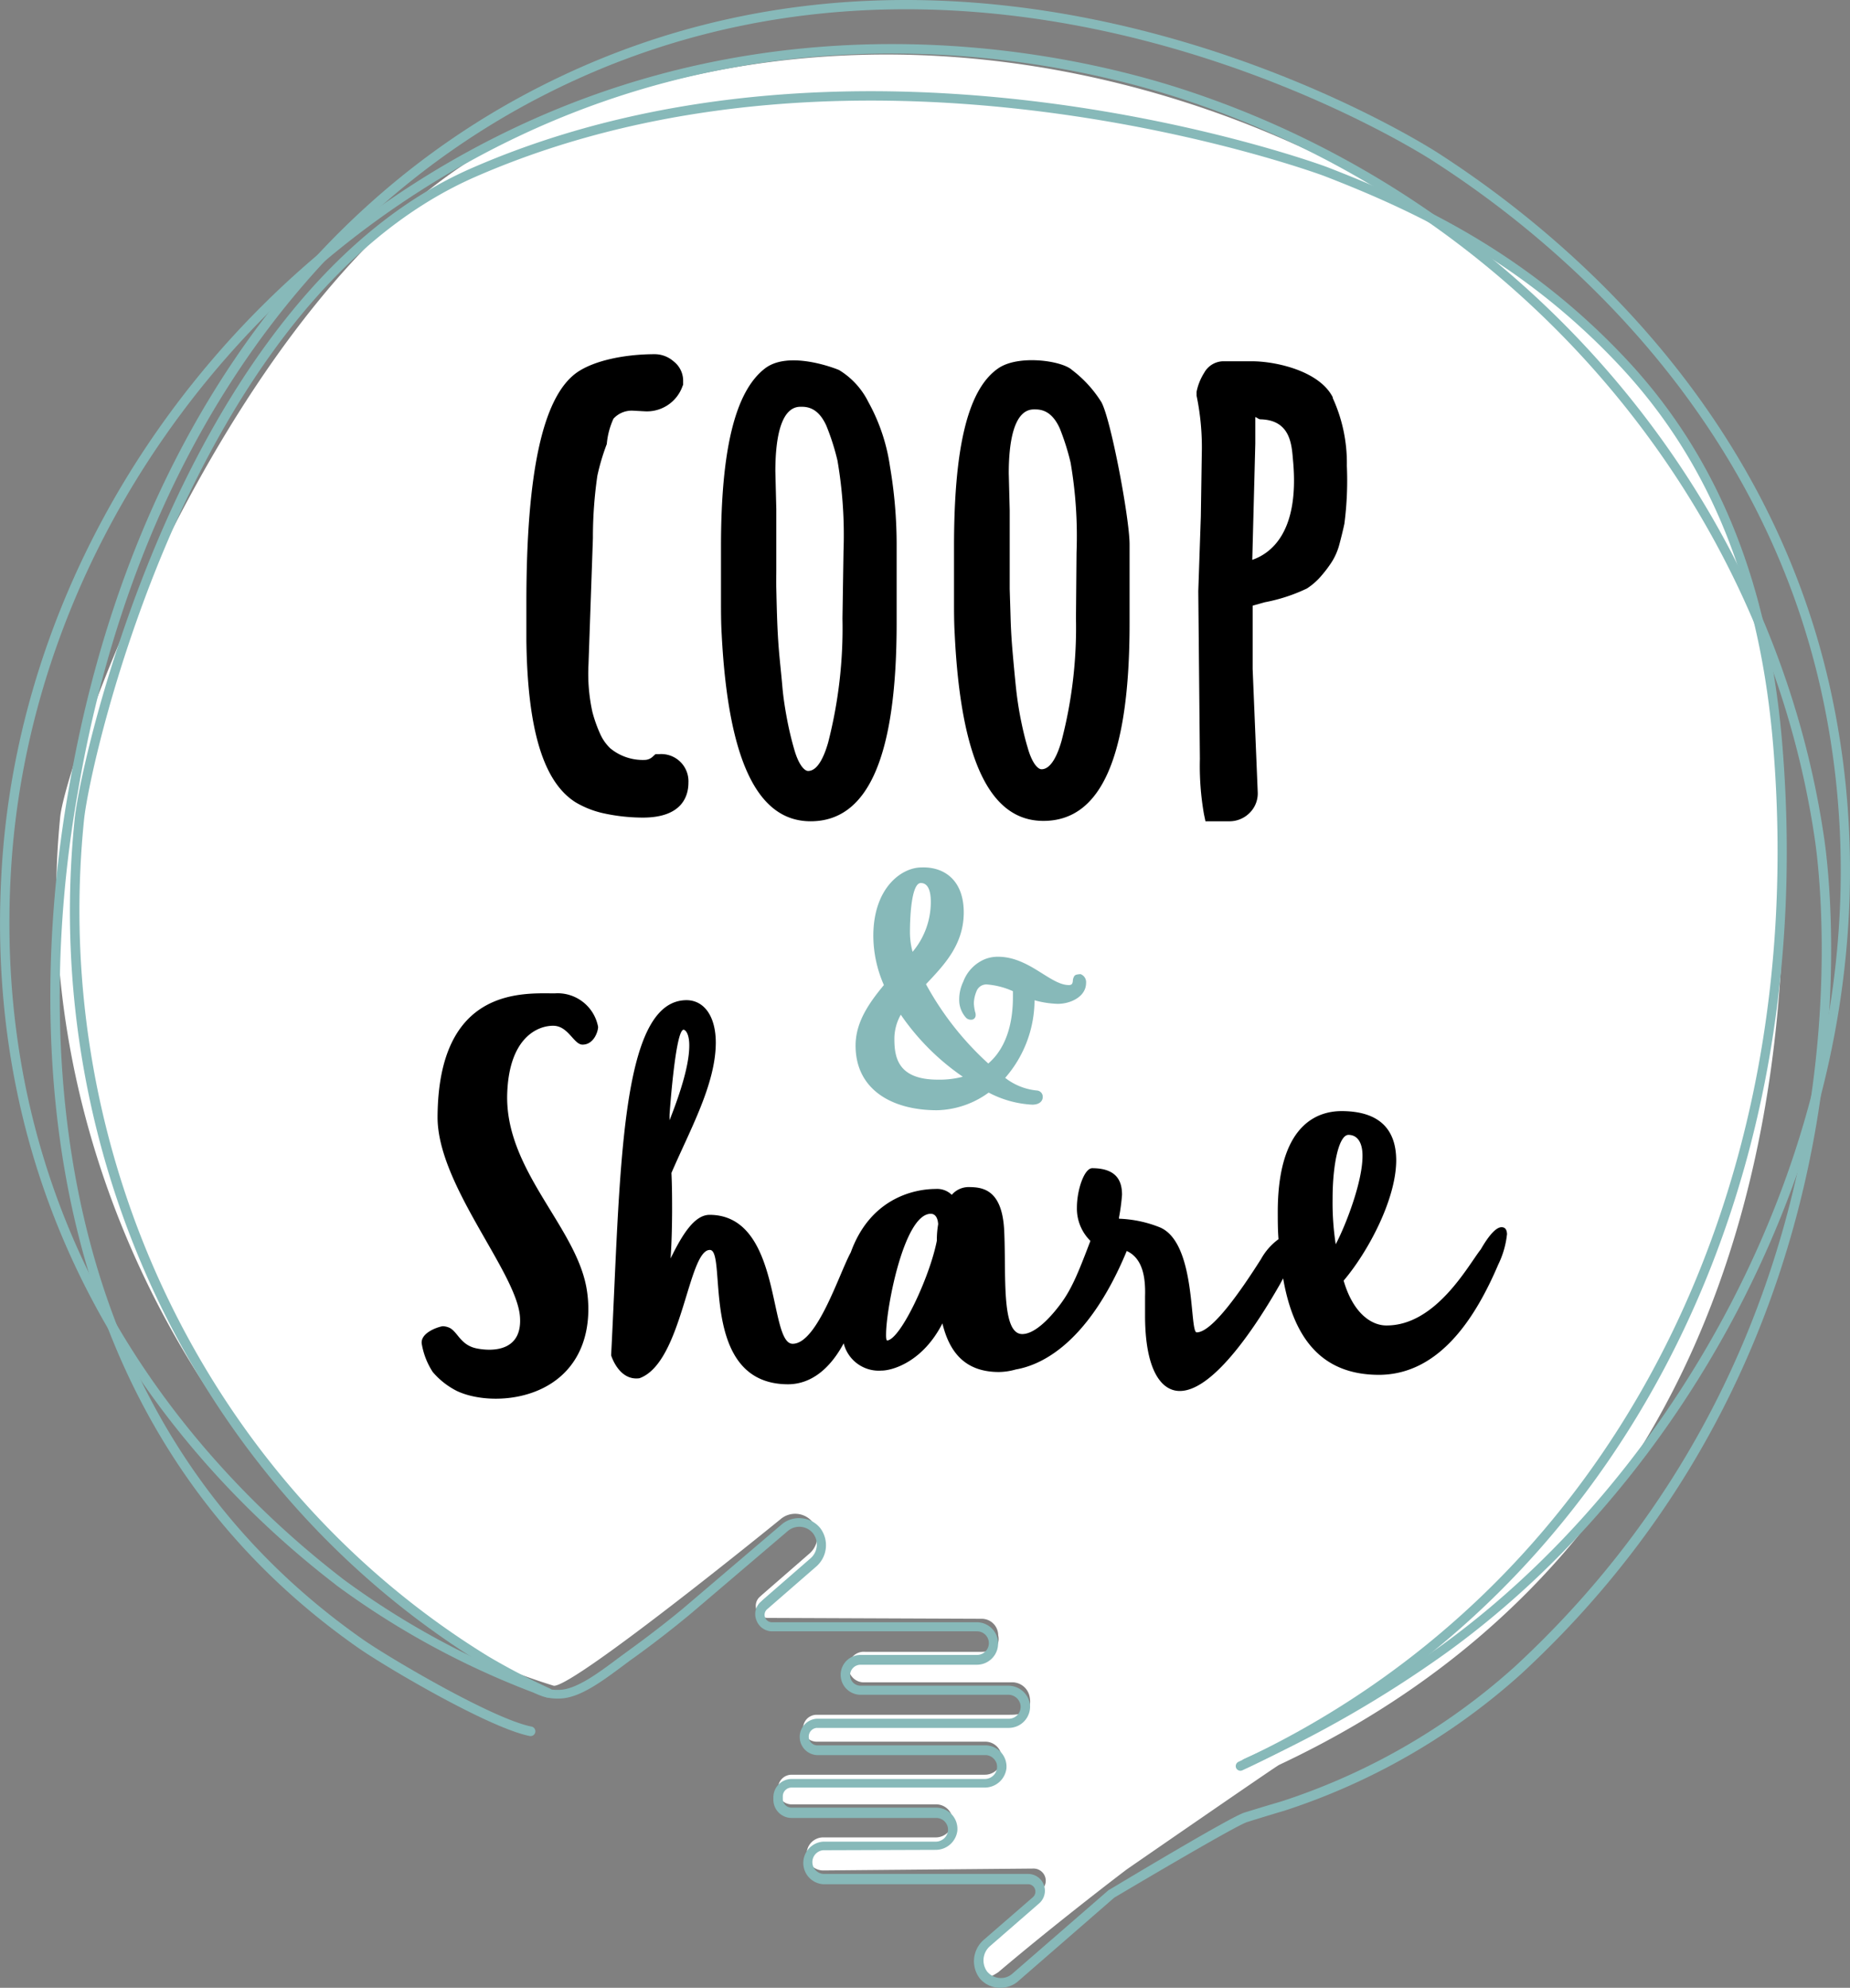 <svg xmlns="http://www.w3.org/2000/svg" viewBox="0 0 196.01 210.57"><rect x="0" y="0" width="196.01" height="210.57" fill="#808080" stroke="none"/><defs><style>.cls-1{fill:#fff;}.cls-2{fill:#87b9b9;}</style></defs><title>Asset 3</title><g id="Layer_2" data-name="Layer 2"><g id="Logo_svg" data-name="Logo svg"><path class="cls-1" d="M188.4,79.3c-1.41-17.76-7.18-31-16.31-40.76-10.44-11.22-24.35-18.43-34.32-23C129.51,11.83,95-3.33,55.93,13.7,25.55,27,7,80.37,6.38,86.53,3,120.1,20.14,156.64,51.47,175.89a66,66,0,0,0,7.22,2.69c2.32,0,24-17.64,24-17.64a2.38,2.38,0,0,1,3.4.29,2.44,2.44,0,0,1-.36,3.37l-5,4.35-.21.19a1.28,1.28,0,0,0,.85,2.25l22.64.09a1.75,1.75,0,0,1,1.75,1.75s.5,1.75-1.75,1.75H91.65a1.62,1.62,0,1,0,0,3.23h15.63a1.88,1.88,0,0,1,1.82,1.58c.33,1.82-1.19,1.86-2.22,1.86H86.52a1.43,1.43,0,0,0-1.43,1.43h0a1.43,1.43,0,0,0,1.43,1.42h17.87a1.75,1.75,0,0,1,1.74,1.93,1.79,1.79,0,0,1-1.82,1.57H83.87a1.43,1.43,0,0,0-1.43,1.43v.28a1.43,1.43,0,0,0,1.43,1.43H99.19a1.75,1.75,0,0,1,1.74,1.92,1.79,1.79,0,0,1-1.81,1.58H87.22a1.75,1.75,0,0,0-1.75,1.75h0a1.75,1.75,0,0,0,1.75,1.75l22.3-.2a1.29,1.29,0,0,1,.85,2.25l-5.81,5.64a2.44,2.44,0,0,0-.36,3.37c.32.4.54.38,1.57-.28,6.61-5.6,13.61-10.89,13.61-10.89s15.79-10.91,16.14-11.07C177.47,167.25,192.16,126.65,188.4,79.3Z"/><path d="M69.82,79.89h-.37l-.27.24a1.25,1.25,0,0,1-.85.37,5.41,5.41,0,0,1-3.67-1.23,4.84,4.84,0,0,1-1-1.37,14.82,14.82,0,0,1-.89-2.46,18.77,18.77,0,0,1-.42-5L62.82,57v-.33a45.72,45.72,0,0,1,.47-6.27,23,23,0,0,1,1-3.36A8.1,8.1,0,0,1,65,44.35a2.63,2.63,0,0,1,2-.85l1.31.07a4,4,0,0,0,4-2.65l.07-.17v-.46a2.59,2.59,0,0,0-1-2,3.05,3.05,0,0,0-2-.77c-3.17,0-6.51.67-8.34,2-3.55,2.62-5.27,10.57-5.27,24.34l0,4.05C55.9,77.25,57.55,82.84,61,85a10.08,10.08,0,0,0,2.79,1.12,19.68,19.68,0,0,0,4.32.49c4.2,0,4.83-2.32,4.83-3.71A2.88,2.88,0,0,0,69.82,79.89ZM113.59,39.2c-1.06-1-5.71-1.66-7.84-.17-3.31,2.29-4.67,8.69-4.67,18.88l0,5.59c0,1.22,0,2.44.07,3.63.64,13.34,3.72,19.83,9.4,19.83,6.14,0,9.13-6.85,9.13-20.92V57.67c0-2.75-2-13.37-3-15.09A12.71,12.71,0,0,0,113.59,39.2ZM114,65.49a47.52,47.52,0,0,1-1.53,13c-.38,1.34-1.07,3-2.12,3-.37,0-1-.61-1.47-2.3-.27-.89-.51-1.9-.73-3s-.4-2.29-.53-3.57-.25-2.57-.35-3.75-.17-2.36-.2-3.55l-.09-2.93q0-1.1,0-1.89l0-6.44-.1-3.92c0-3.09.47-6.77,2.66-6.77h.14c.73,0,1.79.21,2.6,2A25.58,25.58,0,0,1,113.43,49a46,46,0,0,1,.63,9.54Zm27.23-23.36c-1.38-2.81-6-3.86-8.6-3.86h-3.05a2.35,2.35,0,0,0-2,1.23,5.91,5.91,0,0,0-.8,2l0,.21,0,.21a26.91,26.91,0,0,1,.55,6.19l-.1,6.6-.27,7.92.17,17.75a29.56,29.56,0,0,0,.43,5.86l.16.76h2.47a3,3,0,0,0,2.16-.84,2.9,2.9,0,0,0,.91-2.2l-.54-13.1v-6.7L134,63.8a18.09,18.09,0,0,0,4.47-1.46,7,7,0,0,0,1.6-1.43,12.65,12.65,0,0,0,1.07-1.44,6.64,6.64,0,0,0,.78-1.85c.18-.67.36-1.39.52-2.14a35.41,35.41,0,0,0,.26-6.15A16.48,16.48,0,0,0,141.19,42.13Zm-8.55,17.19L133,47V44.18c.2.06.36.24.54.24,3.31.07,3.32,2.89,3.47,4.49C137.66,56.29,134.74,58.61,132.64,59.32ZM92,42.58A8.25,8.25,0,0,0,88.9,39.2c-.53-.23-5.37-2.08-7.85-.17-3.19,2.45-4.66,8.69-4.66,18.88l0,5.59c0,1.22,0,2.44.07,3.63C77.14,80.47,80.21,87,85.89,87,92,87,95,80.11,95,66V57.67a49.16,49.16,0,0,0-.71-8.28A19.9,19.9,0,0,0,92,42.58ZM89.26,65.52a48.78,48.78,0,0,1-1.52,13.15c-.39,1.36-1.07,3-2.12,3-.37,0-1-.61-1.48-2.32-.26-.9-.51-1.91-.72-3S83,74,82.89,72.71s-.26-2.59-.36-3.79-.16-2.38-.2-3.58-.06-2.21-.08-3,0-1.37,0-1.91l0-6.5-.1-4c0-3.12.46-6.84,2.66-6.84h.13c.73,0,1.8.21,2.61,2a25,25,0,0,1,1.18,3.69,46.61,46.61,0,0,1,.64,9.63Z"/><path d="M58.77,105.23c-3.29,0-12.35-.74-12.41,13.12,0,7.18,8.36,16.38,8.73,21.12.28,3.66-2.86,3.72-4.59,3.37s-2-1.77-2.89-2.19a1.91,1.91,0,0,0-.67-.16c-.3,0-2.58.66-2.23,2a7.81,7.81,0,0,0,1.14,2.85,8.22,8.22,0,0,0,2.54,2c2.91,1.4,8.83,1.3,11.94-2.5,2.54-3.1,2.05-7.17,1.78-8.56-1.25-6.49-8.63-12.43-8.37-20.43.2-6,3.28-7.2,4.88-7.19s2.17,2,3.1,2c1.2,0,1.65-1.4,1.65-1.88A4.36,4.36,0,0,0,58.77,105.23ZM159.09,130c-.66,0-1.5,1.13-2.2,2.35-1.32,1.66-4.73,8.08-10,8.06-1.62,0-3.54-1.33-4.53-4.75,2.55-3,5.55-8.56,5.57-12.72,0-3-1.47-5.22-5.76-5.24-2,0-6.75.8-6.79,10.57,0,1.05,0,2,.08,3a6.49,6.49,0,0,0-1.85,2.1c-2.16,3.41-5.2,7.78-6.82,7.77-.79,0,0-9.55-3.94-11.14a12.83,12.83,0,0,0-4.29-.9s0,0,0-.13a21.38,21.38,0,0,0,.32-2.41c0-1.4-.52-2.8-3.15-2.81-.87,0-1.63,2.35-1.63,4.15a4.81,4.81,0,0,0,1.43,3.55c-1.32,3.47-2,5.14-3.22,6.76s-2.75,3.11-4,3.11c-2.28,0-1.68-6.4-1.92-11.05-.24-4.38-2.39-4.52-3.83-4.52a2.36,2.36,0,0,0-1.72.82,2.21,2.21,0,0,0-1.7-.62c-2.31,0-6.94,1-9,6.72-1.23,2.24-3.56,9.69-6.16,9.68s-1.08-13.63-8.79-13.66c-1.62,0-2.9,2.09-4.14,4.62.1-1.44.15-3.11.16-4.9,0-1.31,0-2.67-.07-4.16,2-4.63,4.68-9.4,4.7-13.78,0-2.89-1.29-4.51-3.09-4.52-7.14,0-7,18.45-8,37.62,0,0,.81,2.73,3,2.43,4.56-1.64,5.14-13.6,7.46-13.59,1.89,0-1.29,14.19,8.26,14.23,2.66,0,4.61-1.9,5.92-4.34a3.83,3.83,0,0,0,4,2.89c1.19,0,4.39-.94,6.46-5,.73,3,2.35,5.13,5.94,5.15a6.77,6.77,0,0,0,1.84-.27c2.19-.38,7.45-2.19,11.75-12.55,1.74.8,2,2.9,1.94,4.83v2c0,5.69,1.67,8,3.68,8,3.64,0,8.27-7.19,10.61-11.3l.34-.63c1.2,6.93,4.54,10.2,10.12,10.22,6.49,0,10.32-6.17,12.67-11.68a9.63,9.63,0,0,0,.93-3.23C159.65,130.21,159.44,130,159.09,130ZM70.94,118.08s.61-9,1.49-9c.13,0,.61.31.6,1.72s-.45,3.72-2.09,7.87Zm28.32,13.35C98.5,135.33,95.4,141.88,94,142c-.08,0-.13-.22-.12-.65,0-2.72,1.89-12.78,4.74-12.77.48,0,.74.44.78,1.1A10,10,0,0,0,99.26,131.43ZM141.19,127c0-3.73.68-6.79,1.69-6.78s1.49.92,1.48,2.24c0,2.75-1.78,7.35-2.84,9.35A29.18,29.18,0,0,1,141.19,127Z"/><path class="cls-2" d="M102.11,96.66c0,3.46-2.15,5.63-4,7.6a32,32,0,0,0,6.6,8.4c2.18-1.87,2.61-4.89,2.61-7V105a8.23,8.23,0,0,0-2.71-.71,1.11,1.11,0,0,0-1.12.65,3.63,3.63,0,0,0-.31,1.34,5.32,5.32,0,0,0,.13.9.89.89,0,0,1,.06.37.46.46,0,0,1-.5.47.71.71,0,0,1-.5-.19,2.81,2.81,0,0,1-.74-2,4.34,4.34,0,0,1,.43-1.84,4.15,4.15,0,0,1,2.31-2.39,3.71,3.71,0,0,1,1.37-.25c3.3,0,5.54,3,7.5,3,.31,0,.4-.13.43-.44a1,1,0,0,1,.13-.47c.09-.18.28-.22.68-.25a.9.9,0,0,1,.59.94c0,1.43-1.61,2.21-3,2.21a10.18,10.18,0,0,1-2.46-.38,12.57,12.57,0,0,1-3.11,8.22,6.46,6.46,0,0,0,3.36,1.34.66.66,0,0,1,.62.69c0,.4-.31.81-1.12.81a11.12,11.12,0,0,1-4.61-1.28,9.62,9.62,0,0,1-5.48,1.87c-4.76,0-8.62-2.18-8.62-6.85,0-2.46,1.4-4.48,3-6.41a13.07,13.07,0,0,1-1.12-5.2c0-5.11,3-7.26,5.1-7.26C100,91.8,102.11,93.2,102.11,96.66Zm-6.67,10.83a5.21,5.21,0,0,0-.68,2.56c0,2,.4,4.32,4.61,4.32a9.71,9.71,0,0,0,2.64-.31A25.33,25.33,0,0,1,95.44,107.49Zm1.25-6.66a8.2,8.2,0,0,0,1.93-5.29c0-.87-.16-2-1.06-2s-1.15,3-1.15,5.23A7.9,7.9,0,0,0,96.69,100.83Z"/><path class="cls-2" d="M132,187.29a.5.5,0,0,1-.21-.95,120.59,120.59,0,0,0,20.89-12c14.2-10.29,26.19-25.44,33.77-42.64,8.48-19.26,10.73-39.5,6.5-58.54C186.24,43,164.26,25,151.75,17c-1.95-1.26-48.26-30.39-94.2-6.88C31.63,23.39,14.12,49.55,8.27,83.78l-.1.57C5,102.59,1.52,147.81,38.48,173.69c2.72,1.9,13.68,8.38,17.83,9.21a.5.5,0,1,1-.19,1c-4.36-.87-15.36-7.37-18.21-9.37C.47,148.3,4,102.61,7.18,84.18l.1-.57c5.91-34.55,23.6-61,49.81-74.37,46.44-23.76,93.23,5.66,95.2,6.92,12.64,8.12,34.85,26.28,41.62,56.76,4.27,19.25,2,39.71-6.57,59.16-7.64,17.37-19.75,32.65-34.09,43a122,122,0,0,1-21.07,12.12A.45.45,0,0,1,132,187.29Z"/><path class="cls-2" d="M131.43,187.58a.5.5,0,0,1-.46-.29.51.51,0,0,1,.25-.66c38.8-17.95,60.52-59.06,56.68-107.29-1.35-17-6.64-30.22-16.17-40.46C161.35,27.74,150,22.39,140.24,18.62c-.48-.18-48.58-17.89-89.82.09-15.83,6.9-26,23.76-31.82,36.69C12.17,69.8,9.24,83.51,8.9,86.87c-3.61,35.6,13.2,70.38,42.83,88.59a70.12,70.12,0,0,0,6.54,3.41.5.5,0,0,1,.24.67.51.51,0,0,1-.67.24,71.64,71.64,0,0,1-6.63-3.47c-30-18.41-47-53.56-43.3-89.54.34-3.4,3.3-17.26,9.78-31.78C23.54,41.9,33.9,24.82,50,17.8c41.61-18.15,90.1-.3,90.58-.11,9.85,3.81,21.34,9.22,31.86,20.5,9.69,10.42,15.07,23.85,16.43,41.07,3.88,48.66-18.06,90.15-57.25,108.28A.52.52,0,0,1,131.43,187.58Z"/><path class="cls-2" d="M106.05,210.57h-.25a2.84,2.84,0,0,1-2-1,3,3,0,0,1,.42-4.07l5.22-4.53a.79.79,0,0,0,.21-.87.77.77,0,0,0-.74-.5H87.22a2.26,2.26,0,0,1,0-4.51h11.9a1.31,1.31,0,0,0,1.32-1.13,1.25,1.25,0,0,0-1.25-1.38H83.87a1.93,1.93,0,0,1-1.93-1.92v-.28a1.94,1.94,0,0,1,1.93-1.93h20.44a1.3,1.3,0,0,0,1.32-1.12,1.19,1.19,0,0,0-.32-1,1.23,1.23,0,0,0-.92-.41H86.52a1.93,1.93,0,0,1,0-3.85h20.36a1.26,1.26,0,0,0,.93-.41,1.28,1.28,0,0,0,.32-1,1.31,1.31,0,0,0-1.32-1.13H91.18a2.11,2.11,0,1,1,0-4.22h12.34a1.25,1.25,0,1,0,0-2.5H81.82a1.77,1.77,0,0,1-1.67-1.16,1.73,1.73,0,0,1,.49-2l.21-.2,5-4.35a1.94,1.94,0,0,0,.29-2.67,1.87,1.87,0,0,0-1.29-.69,1.89,1.89,0,0,0-1.4.46l-10,8.52s-2.63,2.25-6.19,4.82c-.39.27-.78.57-1.19.87-2.32,1.73-4.72,3.52-6.84,3.52a5.25,5.25,0,0,1-1.68-.21c-.52-.18-.95-.38-1.06-.43A87.43,87.43,0,0,1,35.73,168l-.34-.27C21.11,156.72-2.44,132.16.21,91.57c2.15-33,23.63-63.67,54.72-78.22C85.35-.89,114.21,5.86,125.21,9.42c36,11.67,62.76,42.85,68.07,79.43.78,5.3,6.42,52.81-32.05,88.42a69.62,69.62,0,0,1-25.17,14.55s-1.48.43-3.94,1.2c-1,.32-9,5-14.06,8l0,0-10.1,8.78A2.85,2.85,0,0,1,106.05,210.57ZM87.22,196a1.26,1.26,0,0,0,0,2.51h21.7a1.78,1.78,0,0,1,1.18,3.12l-5.22,4.54a2,2,0,0,0-.3,2.67,1.91,1.91,0,0,0,1.3.69,1.84,1.84,0,0,0,1.39-.46l10.18-8.84a.51.51,0,0,1,.16-.09c1.57-.94,12.76-7.66,14.21-8.12,2.48-.77,3.94-1.19,3.94-1.19a68.59,68.59,0,0,0,24.79-14.33c38.1-35.27,32.51-82.3,31.74-87.55C187,52.78,160.58,21.92,124.9,10.37,114,6.85,85.45.17,55.35,14.25,24.59,28.65,3.33,59,1.2,91.64-1.41,131.77,21.88,156.05,36,167l.34.27a86.3,86.3,0,0,0,20.52,11.19l0,0s.45.22,1,.4a4.51,4.51,0,0,0,1.35.15c1.79,0,4.16-1.76,6.24-3.32l1.21-.89c3.52-2.54,6.1-4.73,6.12-4.76l10-8.52a2.84,2.84,0,0,1,2.13-.69,2.87,2.87,0,0,1,2,1.05,3,3,0,0,1-.42,4.06l-5.21,4.53a.78.78,0,0,0-.22.87.77.77,0,0,0,.74.51h21.7a2.25,2.25,0,1,1,0,4.5H91.18a1.11,1.11,0,1,0,0,2.22h15.63a2.32,2.32,0,0,1,2.32,2,2.26,2.26,0,0,1-2.25,2.47H86.52a.93.93,0,0,0,0,1.85h17.87a2.25,2.25,0,0,1,2.24,2.47,2.31,2.31,0,0,1-2.32,2H83.87a.93.93,0,0,0-.93.93v.28a.93.93,0,0,0,.93.92H99.19a2.25,2.25,0,0,1,2.24,2.47,2.31,2.31,0,0,1-2.31,2Z"/></g></g></svg>